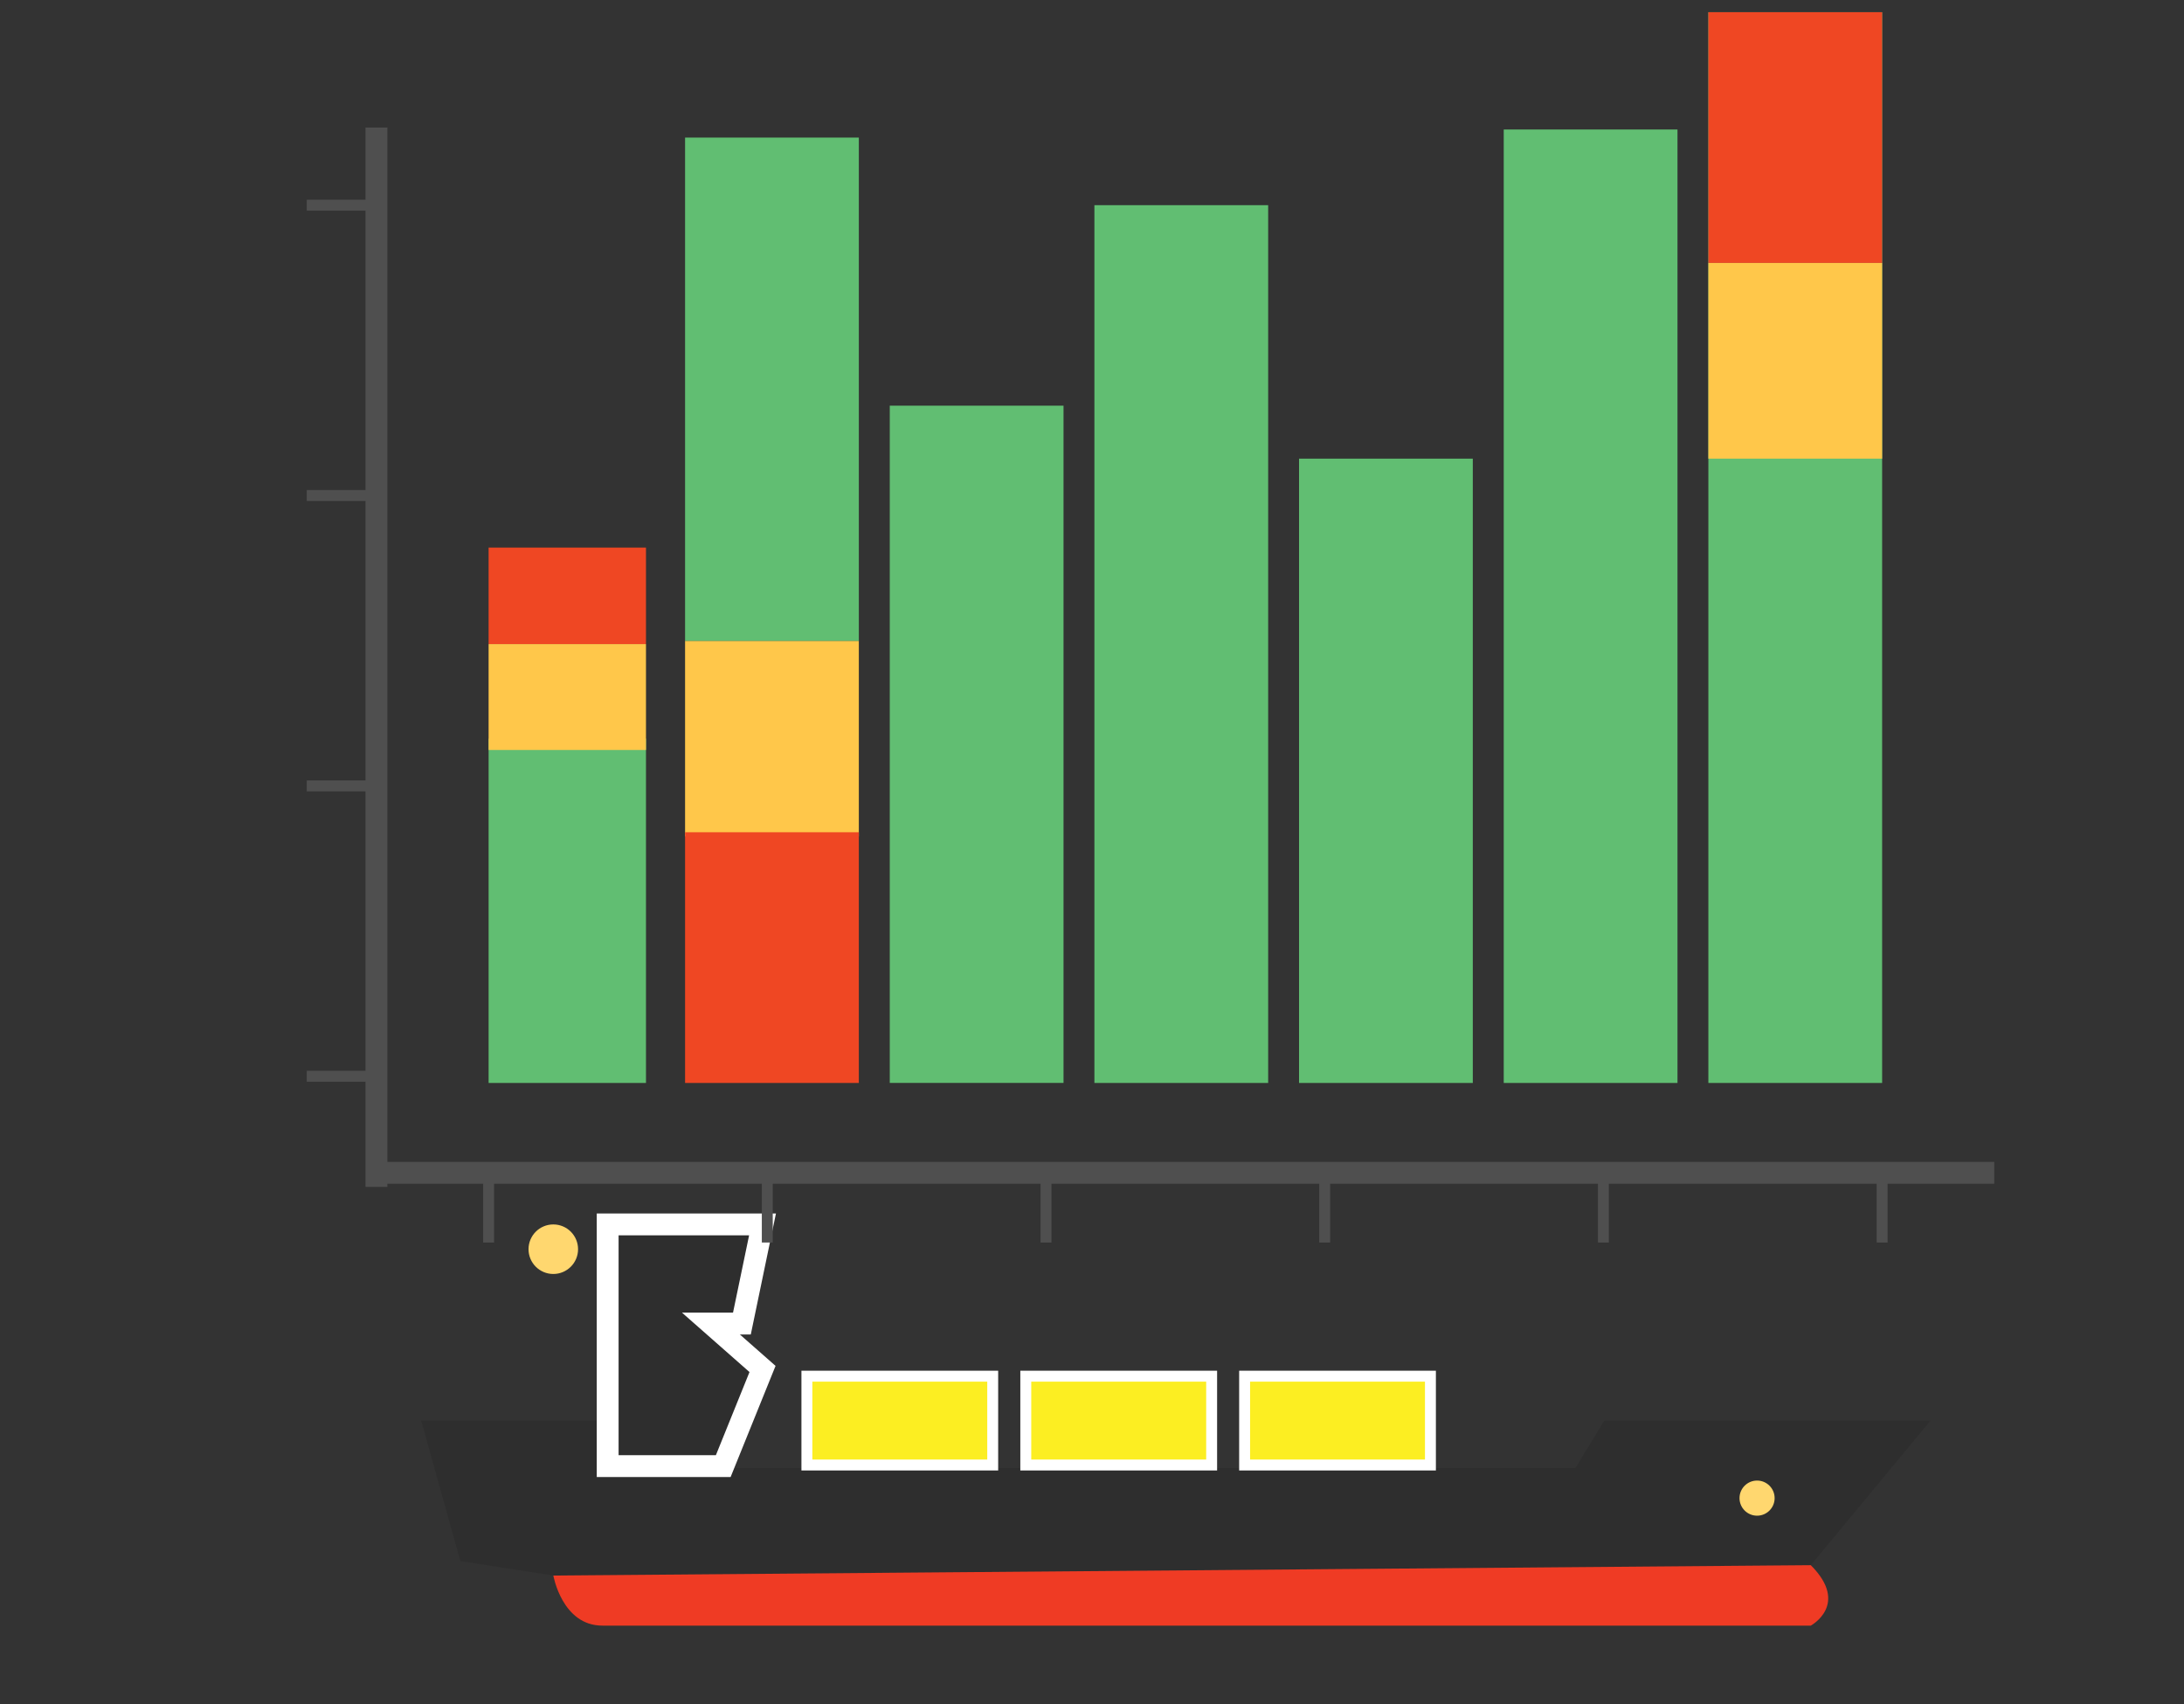 <?xml version="1.0" encoding="utf-8"?>
<!-- Generator: Adobe Illustrator 14.0.0, SVG Export Plug-In  -->
<!DOCTYPE svg PUBLIC "-//W3C//DTD SVG 1.1//EN" "http://www.w3.org/Graphics/SVG/1.1/DTD/svg11.dtd">
<svg version="1.1"
	 xmlns="http://www.w3.org/2000/svg" xmlns:xlink="http://www.w3.org/1999/xlink" xmlns:a="http://ns.adobe.com/AdobeSVGViewerExtensions/3.0/"
	 x="0px" y="0px" width="50px" height="39px" viewBox="-7.023 -0.279 50 39" enable-background="new -7.023 -0.279 50 39"
	 xml:space="preserve">
<rect x="-7.023" y="-0.279" width="50" height="39" fill="#333333" stroke="none"/>
<defs>
</defs>
<g>
	<g>
		<polygon fill="#2E2E2E" points="37.174,32.235 29.706,32.235 29.042,33.322 8.245,33.322 7.629,32.235 2.619,32.235 3.516,35.45 
			5.645,35.781 34.433,35.544 		"/>
		<path fill="#EF3B24" d="M5.645,35.781c0,0,0.201,1.146,1.121,1.146h27.667c0,0,0.897-0.485,0-1.383L5.645,35.781z"/>
	</g>
</g>
<polygon fill="#2E2E2E" stroke="#FFFFFF" stroke-width="0.5" stroke-miterlimit="10" points="10.434,27.745 6.889,27.745 
	6.889,33.276 9.535,33.276 10.434,31.053 9.253,30.014 9.962,30.014 "/>
<circle fill="#FFD76F" cx="5.644" cy="28.312" r="0.567"/>
<rect x="11.45" y="31.218" fill="#FCEE22" stroke="#FFFFFF" stroke-width="0.25" stroke-miterlimit="10" width="4.254" height="2.033"/>
<rect x="16.461" y="31.218" fill="#FCEE22" stroke="#FFFFFF" stroke-width="0.25" stroke-miterlimit="10" width="4.255" height="2.033"/>
<rect x="21.471" y="31.218" fill="#FCEE22" stroke="#FFFFFF" stroke-width="0.25" stroke-miterlimit="10" width="4.254" height="2.033"/>
<circle fill="#FFD76F" cx="33.203" cy="34.009" r="0.402"/>
<rect x="4.163" y="16.627" fill="#61BE72" width="3.603" height="7.88"/>
<rect x="4.163" y="14.462" fill="#FFC74A" width="3.603" height="2.424"/>
<rect x="8.661" y="14.387" fill="#FFC74A" width="3.978" height="4.479"/>
<rect x="4.163" y="12.254" fill="#EF4723" width="3.603" height="2.208"/>
<rect x="8.661" y="2.87" fill="#61BE72" width="3.978" height="11.518"/>
<rect x="13.347" y="9.006" fill="#61BE72" width="3.978" height="15.5"/>
<rect x="22.717" y="10.218" fill="#61BE72" width="3.978" height="14.289"/>
<rect x="27.403" y="2.685" fill="#61BE72" width="3.978" height="21.822"/>
<rect x="32.088" fill="#61BE72" width="3.978" height="24.507"/>
<rect x="18.032" y="4.417" fill="#61BE72" width="3.978" height="20.09"/>
<rect x="32.088" y="5.739" fill="#FFC74A" width="3.978" height="4.479"/>
<rect x="32.088" fill="#EF4723" width="3.978" height="5.739"/>
<rect x="8.661" y="18.769" fill="#EF4723" width="3.978" height="5.738"/>
<line fill="#969592" stroke="#4F4F4F" stroke-width="0.5" x1="1.595" y1="2.64" x2="1.595" y2="26.886"/>
<line fill="#969592" stroke="#4F4F4F" stroke-width="0.5" x1="38.633" y1="26.564" x2="1.595" y2="26.564"/>
<line fill="none" stroke="#4F4F4F" stroke-width="0.25" x1="0" y1="4.417" x2="1.595" y2="4.417"/>
<line fill="none" stroke="#4F4F4F" stroke-width="0.25" x1="0" y1="11.062" x2="1.595" y2="11.062"/>
<line fill="none" stroke="#4F4F4F" stroke-width="0.25" x1="0" y1="17.708" x2="1.595" y2="17.708"/>
<line fill="none" stroke="#4F4F4F" stroke-width="0.25" x1="0" y1="24.354" x2="1.595" y2="24.354"/>
<line fill="none" stroke="#4F4F4F" stroke-width="0.25" x1="4.163" y1="28.159" x2="4.163" y2="26.564"/>
<line fill="none" stroke="#4F4F4F" stroke-width="0.25" x1="10.543" y1="28.159" x2="10.543" y2="26.564"/>
<line fill="none" stroke="#4F4F4F" stroke-width="0.25" x1="16.924" y1="28.159" x2="16.924" y2="26.564"/>
<line fill="none" stroke="#4F4F4F" stroke-width="0.25" x1="23.304" y1="28.159" x2="23.304" y2="26.564"/>
<line fill="none" stroke="#4F4F4F" stroke-width="0.25" x1="29.685" y1="28.159" x2="29.685" y2="26.564"/>
<line fill="none" stroke="#4F4F4F" stroke-width="0.25" x1="36.066" y1="28.159" x2="36.066" y2="26.564"/>
</svg>
